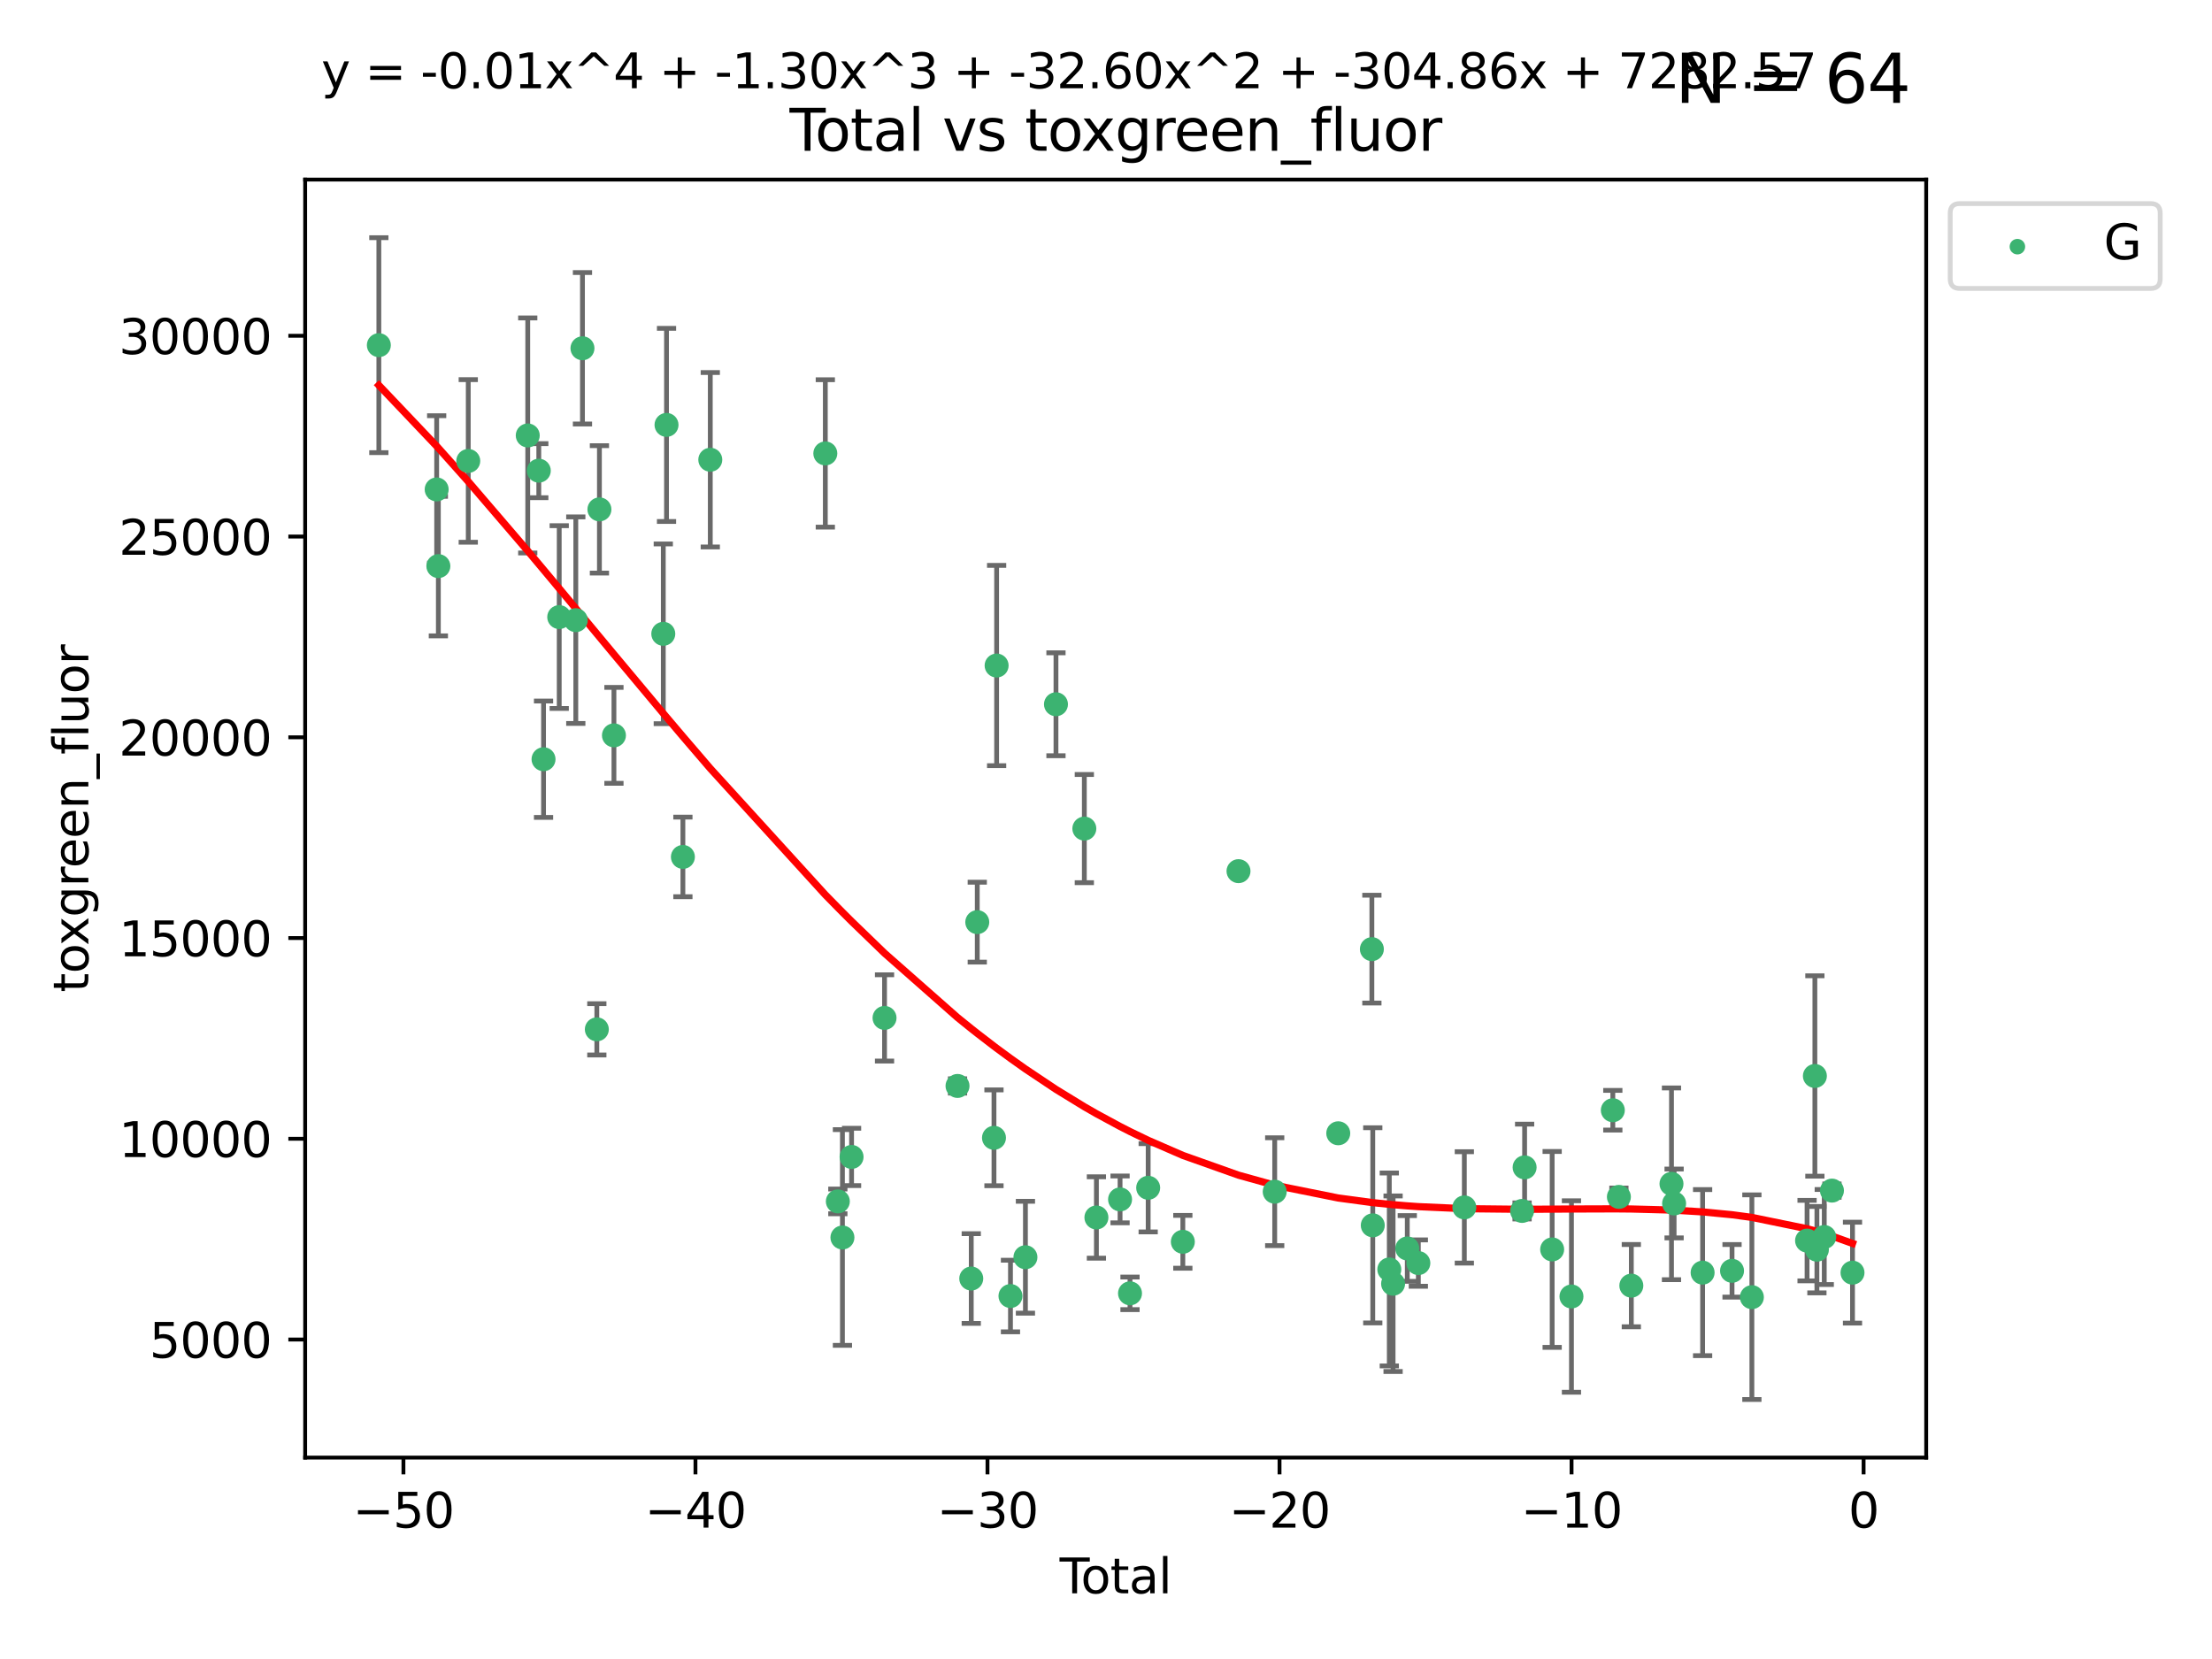 <?xml version="1.0" encoding="utf-8" standalone="no"?>
<!DOCTYPE svg PUBLIC "-//W3C//DTD SVG 1.1//EN"
  "http://www.w3.org/Graphics/SVG/1.1/DTD/svg11.dtd">
<svg xmlns:xlink="http://www.w3.org/1999/xlink" width="460.8pt" height="345.6pt" viewBox="0 0 460.8 345.6" xmlns="http://www.w3.org/2000/svg" version="1.1">
 <defs>
  <style type="text/css">*{stroke-linejoin: round; stroke-linecap: butt}</style>
 </defs>
 <g id="figure_1">
  <g id="patch_1">
   <path d="M 0 345.6 
L 460.8 345.6 
L 460.8 0 
L 0 0 
z
" style="fill: #ffffff"/>
  </g>
  <g id="axes_1">
   <g id="patch_2">
    <path d="M 63.571 303.64 
L 401.26 303.64 
L 401.26 37.411 
L 63.571 37.411 
z
" style="fill: #ffffff"/>
   </g>
   <g id="PathCollection_1">
    <defs>
     <path id="m5dde1fbc44" d="M 0 1.118 
C 0.297 1.118 0.581 1 0.791 0.791 
C 1 0.581 1.118 0.297 1.118 0 
C 1.118 -0.297 1 -0.581 0.791 -0.791 
C 0.581 -1 0.297 -1.118 0 -1.118 
C -0.297 -1.118 -0.581 -1 -0.791 -0.791 
C -1 -0.581 -1.118 -0.297 -1.118 0 
C -1.118 0.297 -1 0.581 -0.791 0.791 
C -0.581 1 -0.297 1.118 0 1.118 
z
" style="stroke: #3cb371"/>
    </defs>
    <g clip-path="url(#p23177874f5)">
     <use xlink:href="#m5dde1fbc44" x="78.921" y="71.903" style="fill: #3cb371; stroke: #3cb371"/>
     <use xlink:href="#m5dde1fbc44" x="90.966" y="101.956" style="fill: #3cb371; stroke: #3cb371"/>
     <use xlink:href="#m5dde1fbc44" x="91.319" y="117.93" style="fill: #3cb371; stroke: #3cb371"/>
     <use xlink:href="#m5dde1fbc44" x="97.547" y="96.023" style="fill: #3cb371; stroke: #3cb371"/>
     <use xlink:href="#m5dde1fbc44" x="109.94" y="90.713" style="fill: #3cb371; stroke: #3cb371"/>
     <use xlink:href="#m5dde1fbc44" x="112.241" y="98.049" style="fill: #3cb371; stroke: #3cb371"/>
     <use xlink:href="#m5dde1fbc44" x="113.229" y="158.161" style="fill: #3cb371; stroke: #3cb371"/>
     <use xlink:href="#m5dde1fbc44" x="116.497" y="128.55" style="fill: #3cb371; stroke: #3cb371"/>
     <use xlink:href="#m5dde1fbc44" x="119.949" y="129.191" style="fill: #3cb371; stroke: #3cb371"/>
     <use xlink:href="#m5dde1fbc44" x="121.338" y="72.551" style="fill: #3cb371; stroke: #3cb371"/>
     <use xlink:href="#m5dde1fbc44" x="124.331" y="214.43" style="fill: #3cb371; stroke: #3cb371"/>
     <use xlink:href="#m5dde1fbc44" x="124.871" y="106.114" style="fill: #3cb371; stroke: #3cb371"/>
     <use xlink:href="#m5dde1fbc44" x="127.896" y="153.189" style="fill: #3cb371; stroke: #3cb371"/>
     <use xlink:href="#m5dde1fbc44" x="138.175" y="132.036" style="fill: #3cb371; stroke: #3cb371"/>
     <use xlink:href="#m5dde1fbc44" x="138.848" y="88.515" style="fill: #3cb371; stroke: #3cb371"/>
     <use xlink:href="#m5dde1fbc44" x="142.26" y="178.512" style="fill: #3cb371; stroke: #3cb371"/>
     <use xlink:href="#m5dde1fbc44" x="147.966" y="95.771" style="fill: #3cb371; stroke: #3cb371"/>
     <use xlink:href="#m5dde1fbc44" x="171.929" y="94.458" style="fill: #3cb371; stroke: #3cb371"/>
     <use xlink:href="#m5dde1fbc44" x="174.538" y="250.272" style="fill: #3cb371; stroke: #3cb371"/>
     <use xlink:href="#m5dde1fbc44" x="175.494" y="257.794" style="fill: #3cb371; stroke: #3cb371"/>
     <use xlink:href="#m5dde1fbc44" x="177.398" y="241.009" style="fill: #3cb371; stroke: #3cb371"/>
     <use xlink:href="#m5dde1fbc44" x="184.265" y="212.049" style="fill: #3cb371; stroke: #3cb371"/>
     <use xlink:href="#m5dde1fbc44" x="199.47" y="226.222" style="fill: #3cb371; stroke: #3cb371"/>
     <use xlink:href="#m5dde1fbc44" x="202.33" y="266.343" style="fill: #3cb371; stroke: #3cb371"/>
     <use xlink:href="#m5dde1fbc44" x="203.583" y="192.1" style="fill: #3cb371; stroke: #3cb371"/>
     <use xlink:href="#m5dde1fbc44" x="207.064" y="237.028" style="fill: #3cb371; stroke: #3cb371"/>
     <use xlink:href="#m5dde1fbc44" x="207.614" y="138.643" style="fill: #3cb371; stroke: #3cb371"/>
     <use xlink:href="#m5dde1fbc44" x="210.5" y="269.986" style="fill: #3cb371; stroke: #3cb371"/>
     <use xlink:href="#m5dde1fbc44" x="213.616" y="261.902" style="fill: #3cb371; stroke: #3cb371"/>
     <use xlink:href="#m5dde1fbc44" x="219.978" y="146.711" style="fill: #3cb371; stroke: #3cb371"/>
     <use xlink:href="#m5dde1fbc44" x="225.886" y="172.609" style="fill: #3cb371; stroke: #3cb371"/>
     <use xlink:href="#m5dde1fbc44" x="228.402" y="253.624" style="fill: #3cb371; stroke: #3cb371"/>
     <use xlink:href="#m5dde1fbc44" x="233.33" y="249.859" style="fill: #3cb371; stroke: #3cb371"/>
     <use xlink:href="#m5dde1fbc44" x="235.401" y="269.425" style="fill: #3cb371; stroke: #3cb371"/>
     <use xlink:href="#m5dde1fbc44" x="239.187" y="247.437" style="fill: #3cb371; stroke: #3cb371"/>
     <use xlink:href="#m5dde1fbc44" x="246.406" y="258.69" style="fill: #3cb371; stroke: #3cb371"/>
     <use xlink:href="#m5dde1fbc44" x="258.003" y="181.477" style="fill: #3cb371; stroke: #3cb371"/>
     <use xlink:href="#m5dde1fbc44" x="265.545" y="248.251" style="fill: #3cb371; stroke: #3cb371"/>
     <use xlink:href="#m5dde1fbc44" x="278.783" y="236.082" style="fill: #3cb371; stroke: #3cb371"/>
     <use xlink:href="#m5dde1fbc44" x="285.787" y="197.722" style="fill: #3cb371; stroke: #3cb371"/>
     <use xlink:href="#m5dde1fbc44" x="285.974" y="255.261" style="fill: #3cb371; stroke: #3cb371"/>
     <use xlink:href="#m5dde1fbc44" x="289.417" y="264.452" style="fill: #3cb371; stroke: #3cb371"/>
     <use xlink:href="#m5dde1fbc44" x="290.206" y="267.425" style="fill: #3cb371; stroke: #3cb371"/>
     <use xlink:href="#m5dde1fbc44" x="293.164" y="260.078" style="fill: #3cb371; stroke: #3cb371"/>
     <use xlink:href="#m5dde1fbc44" x="295.468" y="263.124" style="fill: #3cb371; stroke: #3cb371"/>
     <use xlink:href="#m5dde1fbc44" x="305.049" y="251.525" style="fill: #3cb371; stroke: #3cb371"/>
     <use xlink:href="#m5dde1fbc44" x="317.075" y="252.258" style="fill: #3cb371; stroke: #3cb371"/>
     <use xlink:href="#m5dde1fbc44" x="317.605" y="243.185" style="fill: #3cb371; stroke: #3cb371"/>
     <use xlink:href="#m5dde1fbc44" x="323.343" y="260.278" style="fill: #3cb371; stroke: #3cb371"/>
     <use xlink:href="#m5dde1fbc44" x="327.364" y="270.081" style="fill: #3cb371; stroke: #3cb371"/>
     <use xlink:href="#m5dde1fbc44" x="335.981" y="231.282" style="fill: #3cb371; stroke: #3cb371"/>
     <use xlink:href="#m5dde1fbc44" x="337.246" y="249.333" style="fill: #3cb371; stroke: #3cb371"/>
     <use xlink:href="#m5dde1fbc44" x="339.836" y="267.823" style="fill: #3cb371; stroke: #3cb371"/>
     <use xlink:href="#m5dde1fbc44" x="348.201" y="246.613" style="fill: #3cb371; stroke: #3cb371"/>
     <use xlink:href="#m5dde1fbc44" x="348.747" y="250.703" style="fill: #3cb371; stroke: #3cb371"/>
     <use xlink:href="#m5dde1fbc44" x="354.686" y="265.112" style="fill: #3cb371; stroke: #3cb371"/>
     <use xlink:href="#m5dde1fbc44" x="360.815" y="264.735" style="fill: #3cb371; stroke: #3cb371"/>
     <use xlink:href="#m5dde1fbc44" x="364.948" y="270.224" style="fill: #3cb371; stroke: #3cb371"/>
     <use xlink:href="#m5dde1fbc44" x="376.444" y="258.442" style="fill: #3cb371; stroke: #3cb371"/>
     <use xlink:href="#m5dde1fbc44" x="378.073" y="224.145" style="fill: #3cb371; stroke: #3cb371"/>
     <use xlink:href="#m5dde1fbc44" x="378.495" y="260.33" style="fill: #3cb371; stroke: #3cb371"/>
     <use xlink:href="#m5dde1fbc44" x="380.027" y="257.694" style="fill: #3cb371; stroke: #3cb371"/>
     <use xlink:href="#m5dde1fbc44" x="381.63" y="248.023" style="fill: #3cb371; stroke: #3cb371"/>
     <use xlink:href="#m5dde1fbc44" x="385.911" y="265.118" style="fill: #3cb371; stroke: #3cb371"/>
    </g>
   </g>
   <g id="matplotlib.axis_1">
    <g id="xtick_1">
     <g id="line2d_1">
      <defs>
       <path id="ma666aea913" d="M 0 0 
L 0 3.5 
" style="stroke: #000000; stroke-width: 0.8"/>
      </defs>
      <g>
       <use xlink:href="#ma666aea913" x="84.041" y="303.64" style="stroke: #000000; stroke-width: 0.8"/>
      </g>
     </g>
     <g id="text_1">
      <!-- −50 -->
      <g transform="translate(73.488 318.238)scale(0.1 -0.1)">
       <defs>
        <path id="DejaVuSans-2212" d="M 678 2272 
L 4684 2272 
L 4684 1741 
L 678 1741 
L 678 2272 
z
" transform="scale(0.016)"/>
        <path id="DejaVuSans-35" d="M 691 4666 
L 3169 4666 
L 3169 4134 
L 1269 4134 
L 1269 2991 
Q 1406 3038 1543 3061 
Q 1681 3084 1819 3084 
Q 2600 3084 3056 2656 
Q 3513 2228 3513 1497 
Q 3513 744 3044 326 
Q 2575 -91 1722 -91 
Q 1428 -91 1123 -41 
Q 819 9 494 109 
L 494 744 
Q 775 591 1075 516 
Q 1375 441 1709 441 
Q 2250 441 2565 725 
Q 2881 1009 2881 1497 
Q 2881 1984 2565 2268 
Q 2250 2553 1709 2553 
Q 1456 2553 1204 2497 
Q 953 2441 691 2322 
L 691 4666 
z
" transform="scale(0.016)"/>
        <path id="DejaVuSans-30" d="M 2034 4250 
Q 1547 4250 1301 3770 
Q 1056 3291 1056 2328 
Q 1056 1369 1301 889 
Q 1547 409 2034 409 
Q 2525 409 2770 889 
Q 3016 1369 3016 2328 
Q 3016 3291 2770 3770 
Q 2525 4250 2034 4250 
z
M 2034 4750 
Q 2819 4750 3233 4129 
Q 3647 3509 3647 2328 
Q 3647 1150 3233 529 
Q 2819 -91 2034 -91 
Q 1250 -91 836 529 
Q 422 1150 422 2328 
Q 422 3509 836 4129 
Q 1250 4750 2034 4750 
z
" transform="scale(0.016)"/>
       </defs>
       <use xlink:href="#DejaVuSans-2212"/>
       <use xlink:href="#DejaVuSans-35" x="83.789"/>
       <use xlink:href="#DejaVuSans-30" x="147.412"/>
      </g>
     </g>
    </g>
    <g id="xtick_2">
     <g id="line2d_2">
      <g>
       <use xlink:href="#ma666aea913" x="144.877" y="303.64" style="stroke: #000000; stroke-width: 0.8"/>
      </g>
     </g>
     <g id="text_2">
      <!-- −40 -->
      <g transform="translate(134.325 318.238)scale(0.1 -0.1)">
       <defs>
        <path id="DejaVuSans-34" d="M 2419 4116 
L 825 1625 
L 2419 1625 
L 2419 4116 
z
M 2253 4666 
L 3047 4666 
L 3047 1625 
L 3713 1625 
L 3713 1100 
L 3047 1100 
L 3047 0 
L 2419 0 
L 2419 1100 
L 313 1100 
L 313 1709 
L 2253 4666 
z
" transform="scale(0.016)"/>
       </defs>
       <use xlink:href="#DejaVuSans-2212"/>
       <use xlink:href="#DejaVuSans-34" x="83.789"/>
       <use xlink:href="#DejaVuSans-30" x="147.412"/>
      </g>
     </g>
    </g>
    <g id="xtick_3">
     <g id="line2d_3">
      <g>
       <use xlink:href="#ma666aea913" x="205.713" y="303.64" style="stroke: #000000; stroke-width: 0.8"/>
      </g>
     </g>
     <g id="text_3">
      <!-- −30 -->
      <g transform="translate(195.161 318.238)scale(0.1 -0.1)">
       <defs>
        <path id="DejaVuSans-33" d="M 2597 2516 
Q 3050 2419 3304 2112 
Q 3559 1806 3559 1356 
Q 3559 666 3084 287 
Q 2609 -91 1734 -91 
Q 1441 -91 1130 -33 
Q 819 25 488 141 
L 488 750 
Q 750 597 1062 519 
Q 1375 441 1716 441 
Q 2309 441 2620 675 
Q 2931 909 2931 1356 
Q 2931 1769 2642 2001 
Q 2353 2234 1838 2234 
L 1294 2234 
L 1294 2753 
L 1863 2753 
Q 2328 2753 2575 2939 
Q 2822 3125 2822 3475 
Q 2822 3834 2567 4026 
Q 2313 4219 1838 4219 
Q 1578 4219 1281 4162 
Q 984 4106 628 3988 
L 628 4550 
Q 988 4650 1302 4700 
Q 1616 4750 1894 4750 
Q 2613 4750 3031 4423 
Q 3450 4097 3450 3541 
Q 3450 3153 3228 2886 
Q 3006 2619 2597 2516 
z
" transform="scale(0.016)"/>
       </defs>
       <use xlink:href="#DejaVuSans-2212"/>
       <use xlink:href="#DejaVuSans-33" x="83.789"/>
       <use xlink:href="#DejaVuSans-30" x="147.412"/>
      </g>
     </g>
    </g>
    <g id="xtick_4">
     <g id="line2d_4">
      <g>
       <use xlink:href="#ma666aea913" x="266.549" y="303.64" style="stroke: #000000; stroke-width: 0.8"/>
      </g>
     </g>
     <g id="text_4">
      <!-- −20 -->
      <g transform="translate(255.997 318.238)scale(0.1 -0.1)">
       <defs>
        <path id="DejaVuSans-32" d="M 1228 531 
L 3431 531 
L 3431 0 
L 469 0 
L 469 531 
Q 828 903 1448 1529 
Q 2069 2156 2228 2338 
Q 2531 2678 2651 2914 
Q 2772 3150 2772 3378 
Q 2772 3750 2511 3984 
Q 2250 4219 1831 4219 
Q 1534 4219 1204 4116 
Q 875 4013 500 3803 
L 500 4441 
Q 881 4594 1212 4672 
Q 1544 4750 1819 4750 
Q 2544 4750 2975 4387 
Q 3406 4025 3406 3419 
Q 3406 3131 3298 2873 
Q 3191 2616 2906 2266 
Q 2828 2175 2409 1742 
Q 1991 1309 1228 531 
z
" transform="scale(0.016)"/>
       </defs>
       <use xlink:href="#DejaVuSans-2212"/>
       <use xlink:href="#DejaVuSans-32" x="83.789"/>
       <use xlink:href="#DejaVuSans-30" x="147.412"/>
      </g>
     </g>
    </g>
    <g id="xtick_5">
     <g id="line2d_5">
      <g>
       <use xlink:href="#ma666aea913" x="327.385" y="303.64" style="stroke: #000000; stroke-width: 0.8"/>
      </g>
     </g>
     <g id="text_5">
      <!-- −10 -->
      <g transform="translate(316.833 318.238)scale(0.1 -0.1)">
       <defs>
        <path id="DejaVuSans-31" d="M 794 531 
L 1825 531 
L 1825 4091 
L 703 3866 
L 703 4441 
L 1819 4666 
L 2450 4666 
L 2450 531 
L 3481 531 
L 3481 0 
L 794 0 
L 794 531 
z
" transform="scale(0.016)"/>
       </defs>
       <use xlink:href="#DejaVuSans-2212"/>
       <use xlink:href="#DejaVuSans-31" x="83.789"/>
       <use xlink:href="#DejaVuSans-30" x="147.412"/>
      </g>
     </g>
    </g>
    <g id="xtick_6">
     <g id="line2d_6">
      <g>
       <use xlink:href="#ma666aea913" x="388.221" y="303.64" style="stroke: #000000; stroke-width: 0.8"/>
      </g>
     </g>
     <g id="text_6">
      <!-- 0 -->
      <g transform="translate(385.04 318.238)scale(0.1 -0.1)">
       <use xlink:href="#DejaVuSans-30"/>
      </g>
     </g>
    </g>
    <g id="text_7">
     <!-- Total -->
     <g transform="translate(220.739 331.917)scale(0.1 -0.1)">
      <defs>
       <path id="DejaVuSans-54" d="M -19 4666 
L 3928 4666 
L 3928 4134 
L 2272 4134 
L 2272 0 
L 1638 0 
L 1638 4134 
L -19 4134 
L -19 4666 
z
" transform="scale(0.016)"/>
       <path id="DejaVuSans-6f" d="M 1959 3097 
Q 1497 3097 1228 2736 
Q 959 2375 959 1747 
Q 959 1119 1226 758 
Q 1494 397 1959 397 
Q 2419 397 2687 759 
Q 2956 1122 2956 1747 
Q 2956 2369 2687 2733 
Q 2419 3097 1959 3097 
z
M 1959 3584 
Q 2709 3584 3137 3096 
Q 3566 2609 3566 1747 
Q 3566 888 3137 398 
Q 2709 -91 1959 -91 
Q 1206 -91 779 398 
Q 353 888 353 1747 
Q 353 2609 779 3096 
Q 1206 3584 1959 3584 
z
" transform="scale(0.016)"/>
       <path id="DejaVuSans-74" d="M 1172 4494 
L 1172 3500 
L 2356 3500 
L 2356 3053 
L 1172 3053 
L 1172 1153 
Q 1172 725 1289 603 
Q 1406 481 1766 481 
L 2356 481 
L 2356 0 
L 1766 0 
Q 1100 0 847 248 
Q 594 497 594 1153 
L 594 3053 
L 172 3053 
L 172 3500 
L 594 3500 
L 594 4494 
L 1172 4494 
z
" transform="scale(0.016)"/>
       <path id="DejaVuSans-61" d="M 2194 1759 
Q 1497 1759 1228 1600 
Q 959 1441 959 1056 
Q 959 750 1161 570 
Q 1363 391 1709 391 
Q 2188 391 2477 730 
Q 2766 1069 2766 1631 
L 2766 1759 
L 2194 1759 
z
M 3341 1997 
L 3341 0 
L 2766 0 
L 2766 531 
Q 2569 213 2275 61 
Q 1981 -91 1556 -91 
Q 1019 -91 701 211 
Q 384 513 384 1019 
Q 384 1609 779 1909 
Q 1175 2209 1959 2209 
L 2766 2209 
L 2766 2266 
Q 2766 2663 2505 2880 
Q 2244 3097 1772 3097 
Q 1472 3097 1187 3025 
Q 903 2953 641 2809 
L 641 3341 
Q 956 3463 1253 3523 
Q 1550 3584 1831 3584 
Q 2591 3584 2966 3190 
Q 3341 2797 3341 1997 
z
" transform="scale(0.016)"/>
       <path id="DejaVuSans-6c" d="M 603 4863 
L 1178 4863 
L 1178 0 
L 603 0 
L 603 4863 
z
" transform="scale(0.016)"/>
      </defs>
      <use xlink:href="#DejaVuSans-54"/>
      <use xlink:href="#DejaVuSans-6f" x="44.084"/>
      <use xlink:href="#DejaVuSans-74" x="105.266"/>
      <use xlink:href="#DejaVuSans-61" x="144.475"/>
      <use xlink:href="#DejaVuSans-6c" x="205.754"/>
     </g>
    </g>
   </g>
   <g id="matplotlib.axis_2">
    <g id="ytick_1">
     <g id="line2d_7">
      <defs>
       <path id="ma896833a31" d="M 0 0 
L -3.5 0 
" style="stroke: #000000; stroke-width: 0.8"/>
      </defs>
      <g>
       <use xlink:href="#ma896833a31" x="63.571" y="279.049" style="stroke: #000000; stroke-width: 0.8"/>
      </g>
     </g>
     <g id="text_8">
      <!-- 5000 -->
      <g transform="translate(31.121 282.848)scale(0.1 -0.1)">
       <use xlink:href="#DejaVuSans-35"/>
       <use xlink:href="#DejaVuSans-30" x="63.623"/>
       <use xlink:href="#DejaVuSans-30" x="127.246"/>
       <use xlink:href="#DejaVuSans-30" x="190.869"/>
      </g>
     </g>
    </g>
    <g id="ytick_2">
     <g id="line2d_8">
      <g>
       <use xlink:href="#ma896833a31" x="63.571" y="237.23" style="stroke: #000000; stroke-width: 0.8"/>
      </g>
     </g>
     <g id="text_9">
      <!-- 10000 -->
      <g transform="translate(24.759 241.029)scale(0.1 -0.1)">
       <use xlink:href="#DejaVuSans-31"/>
       <use xlink:href="#DejaVuSans-30" x="63.623"/>
       <use xlink:href="#DejaVuSans-30" x="127.246"/>
       <use xlink:href="#DejaVuSans-30" x="190.869"/>
       <use xlink:href="#DejaVuSans-30" x="254.492"/>
      </g>
     </g>
    </g>
    <g id="ytick_3">
     <g id="line2d_9">
      <g>
       <use xlink:href="#ma896833a31" x="63.571" y="195.411" style="stroke: #000000; stroke-width: 0.8"/>
      </g>
     </g>
     <g id="text_10">
      <!-- 15000 -->
      <g transform="translate(24.759 199.21)scale(0.1 -0.1)">
       <use xlink:href="#DejaVuSans-31"/>
       <use xlink:href="#DejaVuSans-35" x="63.623"/>
       <use xlink:href="#DejaVuSans-30" x="127.246"/>
       <use xlink:href="#DejaVuSans-30" x="190.869"/>
       <use xlink:href="#DejaVuSans-30" x="254.492"/>
      </g>
     </g>
    </g>
    <g id="ytick_4">
     <g id="line2d_10">
      <g>
       <use xlink:href="#ma896833a31" x="63.571" y="153.591" style="stroke: #000000; stroke-width: 0.8"/>
      </g>
     </g>
     <g id="text_11">
      <!-- 20000 -->
      <g transform="translate(24.759 157.391)scale(0.1 -0.1)">
       <use xlink:href="#DejaVuSans-32"/>
       <use xlink:href="#DejaVuSans-30" x="63.623"/>
       <use xlink:href="#DejaVuSans-30" x="127.246"/>
       <use xlink:href="#DejaVuSans-30" x="190.869"/>
       <use xlink:href="#DejaVuSans-30" x="254.492"/>
      </g>
     </g>
    </g>
    <g id="ytick_5">
     <g id="line2d_11">
      <g>
       <use xlink:href="#ma896833a31" x="63.571" y="111.772" style="stroke: #000000; stroke-width: 0.8"/>
      </g>
     </g>
     <g id="text_12">
      <!-- 25000 -->
      <g transform="translate(24.759 115.571)scale(0.1 -0.1)">
       <use xlink:href="#DejaVuSans-32"/>
       <use xlink:href="#DejaVuSans-35" x="63.623"/>
       <use xlink:href="#DejaVuSans-30" x="127.246"/>
       <use xlink:href="#DejaVuSans-30" x="190.869"/>
       <use xlink:href="#DejaVuSans-30" x="254.492"/>
      </g>
     </g>
    </g>
    <g id="ytick_6">
     <g id="line2d_12">
      <g>
       <use xlink:href="#ma896833a31" x="63.571" y="69.953" style="stroke: #000000; stroke-width: 0.8"/>
      </g>
     </g>
     <g id="text_13">
      <!-- 30000 -->
      <g transform="translate(24.759 73.752)scale(0.1 -0.1)">
       <use xlink:href="#DejaVuSans-33"/>
       <use xlink:href="#DejaVuSans-30" x="63.623"/>
       <use xlink:href="#DejaVuSans-30" x="127.246"/>
       <use xlink:href="#DejaVuSans-30" x="190.869"/>
       <use xlink:href="#DejaVuSans-30" x="254.492"/>
      </g>
     </g>
    </g>
    <g id="text_14">
     <!-- toxgreen_fluor -->
     <g transform="translate(18.401 206.72)rotate(-90)scale(0.1 -0.1)">
      <defs>
       <path id="DejaVuSans-78" d="M 3513 3500 
L 2247 1797 
L 3578 0 
L 2900 0 
L 1881 1375 
L 863 0 
L 184 0 
L 1544 1831 
L 300 3500 
L 978 3500 
L 1906 2253 
L 2834 3500 
L 3513 3500 
z
" transform="scale(0.016)"/>
       <path id="DejaVuSans-67" d="M 2906 1791 
Q 2906 2416 2648 2759 
Q 2391 3103 1925 3103 
Q 1463 3103 1205 2759 
Q 947 2416 947 1791 
Q 947 1169 1205 825 
Q 1463 481 1925 481 
Q 2391 481 2648 825 
Q 2906 1169 2906 1791 
z
M 3481 434 
Q 3481 -459 3084 -895 
Q 2688 -1331 1869 -1331 
Q 1566 -1331 1297 -1286 
Q 1028 -1241 775 -1147 
L 775 -588 
Q 1028 -725 1275 -790 
Q 1522 -856 1778 -856 
Q 2344 -856 2625 -561 
Q 2906 -266 2906 331 
L 2906 616 
Q 2728 306 2450 153 
Q 2172 0 1784 0 
Q 1141 0 747 490 
Q 353 981 353 1791 
Q 353 2603 747 3093 
Q 1141 3584 1784 3584 
Q 2172 3584 2450 3431 
Q 2728 3278 2906 2969 
L 2906 3500 
L 3481 3500 
L 3481 434 
z
" transform="scale(0.016)"/>
       <path id="DejaVuSans-72" d="M 2631 2963 
Q 2534 3019 2420 3045 
Q 2306 3072 2169 3072 
Q 1681 3072 1420 2755 
Q 1159 2438 1159 1844 
L 1159 0 
L 581 0 
L 581 3500 
L 1159 3500 
L 1159 2956 
Q 1341 3275 1631 3429 
Q 1922 3584 2338 3584 
Q 2397 3584 2469 3576 
Q 2541 3569 2628 3553 
L 2631 2963 
z
" transform="scale(0.016)"/>
       <path id="DejaVuSans-65" d="M 3597 1894 
L 3597 1613 
L 953 1613 
Q 991 1019 1311 708 
Q 1631 397 2203 397 
Q 2534 397 2845 478 
Q 3156 559 3463 722 
L 3463 178 
Q 3153 47 2828 -22 
Q 2503 -91 2169 -91 
Q 1331 -91 842 396 
Q 353 884 353 1716 
Q 353 2575 817 3079 
Q 1281 3584 2069 3584 
Q 2775 3584 3186 3129 
Q 3597 2675 3597 1894 
z
M 3022 2063 
Q 3016 2534 2758 2815 
Q 2500 3097 2075 3097 
Q 1594 3097 1305 2825 
Q 1016 2553 972 2059 
L 3022 2063 
z
" transform="scale(0.016)"/>
       <path id="DejaVuSans-6e" d="M 3513 2113 
L 3513 0 
L 2938 0 
L 2938 2094 
Q 2938 2591 2744 2837 
Q 2550 3084 2163 3084 
Q 1697 3084 1428 2787 
Q 1159 2491 1159 1978 
L 1159 0 
L 581 0 
L 581 3500 
L 1159 3500 
L 1159 2956 
Q 1366 3272 1645 3428 
Q 1925 3584 2291 3584 
Q 2894 3584 3203 3211 
Q 3513 2838 3513 2113 
z
" transform="scale(0.016)"/>
       <path id="DejaVuSans-5f" d="M 3263 -1063 
L 3263 -1509 
L -63 -1509 
L -63 -1063 
L 3263 -1063 
z
" transform="scale(0.016)"/>
       <path id="DejaVuSans-66" d="M 2375 4863 
L 2375 4384 
L 1825 4384 
Q 1516 4384 1395 4259 
Q 1275 4134 1275 3809 
L 1275 3500 
L 2222 3500 
L 2222 3053 
L 1275 3053 
L 1275 0 
L 697 0 
L 697 3053 
L 147 3053 
L 147 3500 
L 697 3500 
L 697 3744 
Q 697 4328 969 4595 
Q 1241 4863 1831 4863 
L 2375 4863 
z
" transform="scale(0.016)"/>
       <path id="DejaVuSans-75" d="M 544 1381 
L 544 3500 
L 1119 3500 
L 1119 1403 
Q 1119 906 1312 657 
Q 1506 409 1894 409 
Q 2359 409 2629 706 
Q 2900 1003 2900 1516 
L 2900 3500 
L 3475 3500 
L 3475 0 
L 2900 0 
L 2900 538 
Q 2691 219 2414 64 
Q 2138 -91 1772 -91 
Q 1169 -91 856 284 
Q 544 659 544 1381 
z
M 1991 3584 
L 1991 3584 
z
" transform="scale(0.016)"/>
      </defs>
      <use xlink:href="#DejaVuSans-74"/>
      <use xlink:href="#DejaVuSans-6f" x="39.209"/>
      <use xlink:href="#DejaVuSans-78" x="97.266"/>
      <use xlink:href="#DejaVuSans-67" x="156.445"/>
      <use xlink:href="#DejaVuSans-72" x="219.922"/>
      <use xlink:href="#DejaVuSans-65" x="258.785"/>
      <use xlink:href="#DejaVuSans-65" x="320.309"/>
      <use xlink:href="#DejaVuSans-6e" x="381.832"/>
      <use xlink:href="#DejaVuSans-5f" x="445.211"/>
      <use xlink:href="#DejaVuSans-66" x="495.211"/>
      <use xlink:href="#DejaVuSans-6c" x="530.416"/>
      <use xlink:href="#DejaVuSans-75" x="558.199"/>
      <use xlink:href="#DejaVuSans-6f" x="621.578"/>
      <use xlink:href="#DejaVuSans-72" x="682.76"/>
     </g>
    </g>
   </g>
   <g id="LineCollection_1">
    <path d="M 78.921 94.293 
L 78.921 49.513 
" clip-path="url(#p23177874f5)" style="fill: none; stroke: #696969"/>
    <path d="M 90.966 117.313 
L 90.966 86.598 
" clip-path="url(#p23177874f5)" style="fill: none; stroke: #696969"/>
    <path d="M 91.319 132.466 
L 91.319 103.394 
" clip-path="url(#p23177874f5)" style="fill: none; stroke: #696969"/>
    <path d="M 97.547 112.961 
L 97.547 79.084 
" clip-path="url(#p23177874f5)" style="fill: none; stroke: #696969"/>
    <path d="M 109.94 115.194 
L 109.94 66.232 
" clip-path="url(#p23177874f5)" style="fill: none; stroke: #696969"/>
    <path d="M 112.241 103.68 
L 112.241 92.417 
" clip-path="url(#p23177874f5)" style="fill: none; stroke: #696969"/>
    <path d="M 113.229 170.285 
L 113.229 146.038 
" clip-path="url(#p23177874f5)" style="fill: none; stroke: #696969"/>
    <path d="M 116.497 147.588 
L 116.497 109.512 
" clip-path="url(#p23177874f5)" style="fill: none; stroke: #696969"/>
    <path d="M 119.949 150.703 
L 119.949 107.679 
" clip-path="url(#p23177874f5)" style="fill: none; stroke: #696969"/>
    <path d="M 121.338 88.326 
L 121.338 56.777 
" clip-path="url(#p23177874f5)" style="fill: none; stroke: #696969"/>
    <path d="M 124.331 219.77 
L 124.331 209.09 
" clip-path="url(#p23177874f5)" style="fill: none; stroke: #696969"/>
    <path d="M 124.871 119.387 
L 124.871 92.841 
" clip-path="url(#p23177874f5)" style="fill: none; stroke: #696969"/>
    <path d="M 127.896 163.182 
L 127.896 143.196 
" clip-path="url(#p23177874f5)" style="fill: none; stroke: #696969"/>
    <path d="M 138.175 150.758 
L 138.175 113.313 
" clip-path="url(#p23177874f5)" style="fill: none; stroke: #696969"/>
    <path d="M 138.848 108.63 
L 138.848 68.4 
" clip-path="url(#p23177874f5)" style="fill: none; stroke: #696969"/>
    <path d="M 142.26 186.801 
L 142.26 170.222 
" clip-path="url(#p23177874f5)" style="fill: none; stroke: #696969"/>
    <path d="M 147.966 113.937 
L 147.966 77.605 
" clip-path="url(#p23177874f5)" style="fill: none; stroke: #696969"/>
    <path d="M 171.929 109.813 
L 171.929 79.102 
" clip-path="url(#p23177874f5)" style="fill: none; stroke: #696969"/>
    <path d="M 174.538 252.848 
L 174.538 247.696 
" clip-path="url(#p23177874f5)" style="fill: none; stroke: #696969"/>
    <path d="M 175.494 280.262 
L 175.494 235.325 
" clip-path="url(#p23177874f5)" style="fill: none; stroke: #696969"/>
    <path d="M 177.398 246.979 
L 177.398 235.038 
" clip-path="url(#p23177874f5)" style="fill: none; stroke: #696969"/>
    <path d="M 184.265 221.036 
L 184.265 203.063 
" clip-path="url(#p23177874f5)" style="fill: none; stroke: #696969"/>
    <path d="M 199.47 227.715 
L 199.47 224.729 
" clip-path="url(#p23177874f5)" style="fill: none; stroke: #696969"/>
    <path d="M 202.33 275.685 
L 202.33 257.001 
" clip-path="url(#p23177874f5)" style="fill: none; stroke: #696969"/>
    <path d="M 203.583 200.42 
L 203.583 183.779 
" clip-path="url(#p23177874f5)" style="fill: none; stroke: #696969"/>
    <path d="M 207.064 247.009 
L 207.064 227.047 
" clip-path="url(#p23177874f5)" style="fill: none; stroke: #696969"/>
    <path d="M 207.614 159.504 
L 207.614 117.782 
" clip-path="url(#p23177874f5)" style="fill: none; stroke: #696969"/>
    <path d="M 210.5 277.443 
L 210.5 262.529 
" clip-path="url(#p23177874f5)" style="fill: none; stroke: #696969"/>
    <path d="M 213.616 273.554 
L 213.616 250.251 
" clip-path="url(#p23177874f5)" style="fill: none; stroke: #696969"/>
    <path d="M 219.978 157.433 
L 219.978 135.99 
" clip-path="url(#p23177874f5)" style="fill: none; stroke: #696969"/>
    <path d="M 225.886 183.877 
L 225.886 161.342 
" clip-path="url(#p23177874f5)" style="fill: none; stroke: #696969"/>
    <path d="M 228.402 262.103 
L 228.402 245.145 
" clip-path="url(#p23177874f5)" style="fill: none; stroke: #696969"/>
    <path d="M 233.33 254.739 
L 233.33 244.978 
" clip-path="url(#p23177874f5)" style="fill: none; stroke: #696969"/>
    <path d="M 235.401 272.819 
L 235.401 266.031 
" clip-path="url(#p23177874f5)" style="fill: none; stroke: #696969"/>
    <path d="M 239.187 256.632 
L 239.187 238.242 
" clip-path="url(#p23177874f5)" style="fill: none; stroke: #696969"/>
    <path d="M 246.406 264.193 
L 246.406 253.187 
" clip-path="url(#p23177874f5)" style="fill: none; stroke: #696969"/>
    <path d="M 258.003 182.257 
L 258.003 180.698 
" clip-path="url(#p23177874f5)" style="fill: none; stroke: #696969"/>
    <path d="M 265.545 259.486 
L 265.545 237.016 
" clip-path="url(#p23177874f5)" style="fill: none; stroke: #696969"/>
    <path d="M 278.783 236.94 
L 278.783 235.224 
" clip-path="url(#p23177874f5)" style="fill: none; stroke: #696969"/>
    <path d="M 285.787 208.954 
L 285.787 186.489 
" clip-path="url(#p23177874f5)" style="fill: none; stroke: #696969"/>
    <path d="M 285.974 275.59 
L 285.974 234.932 
" clip-path="url(#p23177874f5)" style="fill: none; stroke: #696969"/>
    <path d="M 289.417 284.544 
L 289.417 244.361 
" clip-path="url(#p23177874f5)" style="fill: none; stroke: #696969"/>
    <path d="M 290.206 285.709 
L 290.206 249.141 
" clip-path="url(#p23177874f5)" style="fill: none; stroke: #696969"/>
    <path d="M 293.164 266.926 
L 293.164 253.23 
" clip-path="url(#p23177874f5)" style="fill: none; stroke: #696969"/>
    <path d="M 295.468 267.954 
L 295.468 258.293 
" clip-path="url(#p23177874f5)" style="fill: none; stroke: #696969"/>
    <path d="M 305.049 263.125 
L 305.049 239.924 
" clip-path="url(#p23177874f5)" style="fill: none; stroke: #696969"/>
    <path d="M 317.075 253.935 
L 317.075 250.582 
" clip-path="url(#p23177874f5)" style="fill: none; stroke: #696969"/>
    <path d="M 317.605 252.19 
L 317.605 234.181 
" clip-path="url(#p23177874f5)" style="fill: none; stroke: #696969"/>
    <path d="M 323.343 280.683 
L 323.343 239.873 
" clip-path="url(#p23177874f5)" style="fill: none; stroke: #696969"/>
    <path d="M 327.364 290.024 
L 327.364 250.138 
" clip-path="url(#p23177874f5)" style="fill: none; stroke: #696969"/>
    <path d="M 335.981 235.413 
L 335.981 227.15 
" clip-path="url(#p23177874f5)" style="fill: none; stroke: #696969"/>
    <path d="M 337.246 251.184 
L 337.246 247.483 
" clip-path="url(#p23177874f5)" style="fill: none; stroke: #696969"/>
    <path d="M 339.836 276.395 
L 339.836 259.251 
" clip-path="url(#p23177874f5)" style="fill: none; stroke: #696969"/>
    <path d="M 348.201 266.586 
L 348.201 226.639 
" clip-path="url(#p23177874f5)" style="fill: none; stroke: #696969"/>
    <path d="M 348.747 257.875 
L 348.747 243.531 
" clip-path="url(#p23177874f5)" style="fill: none; stroke: #696969"/>
    <path d="M 354.686 282.413 
L 354.686 247.811 
" clip-path="url(#p23177874f5)" style="fill: none; stroke: #696969"/>
    <path d="M 360.815 270.212 
L 360.815 259.259 
" clip-path="url(#p23177874f5)" style="fill: none; stroke: #696969"/>
    <path d="M 364.948 291.539 
L 364.948 248.91 
" clip-path="url(#p23177874f5)" style="fill: none; stroke: #696969"/>
    <path d="M 376.444 266.831 
L 376.444 250.053 
" clip-path="url(#p23177874f5)" style="fill: none; stroke: #696969"/>
    <path d="M 378.073 245.018 
L 378.073 203.272 
" clip-path="url(#p23177874f5)" style="fill: none; stroke: #696969"/>
    <path d="M 378.495 269.329 
L 378.495 251.331 
" clip-path="url(#p23177874f5)" style="fill: none; stroke: #696969"/>
    <path d="M 380.027 267.593 
L 380.027 247.795 
" clip-path="url(#p23177874f5)" style="fill: none; stroke: #696969"/>
    <path d="M 381.63 249.411 
L 381.63 246.635 
" clip-path="url(#p23177874f5)" style="fill: none; stroke: #696969"/>
    <path d="M 385.911 275.629 
L 385.911 254.607 
" clip-path="url(#p23177874f5)" style="fill: none; stroke: #696969"/>
   </g>
   <g id="line2d_13">
    <defs>
     <path id="me010005843" d="M 2 0 
L -2 -0 
" style="stroke: #696969"/>
    </defs>
    <g clip-path="url(#p23177874f5)">
     <use xlink:href="#me010005843" x="78.921" y="94.293" style="fill: #696969; stroke: #696969"/>
     <use xlink:href="#me010005843" x="90.966" y="117.313" style="fill: #696969; stroke: #696969"/>
     <use xlink:href="#me010005843" x="91.319" y="132.466" style="fill: #696969; stroke: #696969"/>
     <use xlink:href="#me010005843" x="97.547" y="112.961" style="fill: #696969; stroke: #696969"/>
     <use xlink:href="#me010005843" x="109.94" y="115.194" style="fill: #696969; stroke: #696969"/>
     <use xlink:href="#me010005843" x="112.241" y="103.68" style="fill: #696969; stroke: #696969"/>
     <use xlink:href="#me010005843" x="113.229" y="170.285" style="fill: #696969; stroke: #696969"/>
     <use xlink:href="#me010005843" x="116.497" y="147.588" style="fill: #696969; stroke: #696969"/>
     <use xlink:href="#me010005843" x="119.949" y="150.703" style="fill: #696969; stroke: #696969"/>
     <use xlink:href="#me010005843" x="121.338" y="88.326" style="fill: #696969; stroke: #696969"/>
     <use xlink:href="#me010005843" x="124.331" y="219.77" style="fill: #696969; stroke: #696969"/>
     <use xlink:href="#me010005843" x="124.871" y="119.387" style="fill: #696969; stroke: #696969"/>
     <use xlink:href="#me010005843" x="127.896" y="163.182" style="fill: #696969; stroke: #696969"/>
     <use xlink:href="#me010005843" x="138.175" y="150.758" style="fill: #696969; stroke: #696969"/>
     <use xlink:href="#me010005843" x="138.848" y="108.63" style="fill: #696969; stroke: #696969"/>
     <use xlink:href="#me010005843" x="142.26" y="186.801" style="fill: #696969; stroke: #696969"/>
     <use xlink:href="#me010005843" x="147.966" y="113.937" style="fill: #696969; stroke: #696969"/>
     <use xlink:href="#me010005843" x="171.929" y="109.813" style="fill: #696969; stroke: #696969"/>
     <use xlink:href="#me010005843" x="174.538" y="252.848" style="fill: #696969; stroke: #696969"/>
     <use xlink:href="#me010005843" x="175.494" y="280.262" style="fill: #696969; stroke: #696969"/>
     <use xlink:href="#me010005843" x="177.398" y="246.979" style="fill: #696969; stroke: #696969"/>
     <use xlink:href="#me010005843" x="184.265" y="221.036" style="fill: #696969; stroke: #696969"/>
     <use xlink:href="#me010005843" x="199.47" y="227.715" style="fill: #696969; stroke: #696969"/>
     <use xlink:href="#me010005843" x="202.33" y="275.685" style="fill: #696969; stroke: #696969"/>
     <use xlink:href="#me010005843" x="203.583" y="200.42" style="fill: #696969; stroke: #696969"/>
     <use xlink:href="#me010005843" x="207.064" y="247.009" style="fill: #696969; stroke: #696969"/>
     <use xlink:href="#me010005843" x="207.614" y="159.504" style="fill: #696969; stroke: #696969"/>
     <use xlink:href="#me010005843" x="210.5" y="277.443" style="fill: #696969; stroke: #696969"/>
     <use xlink:href="#me010005843" x="213.616" y="273.554" style="fill: #696969; stroke: #696969"/>
     <use xlink:href="#me010005843" x="219.978" y="157.433" style="fill: #696969; stroke: #696969"/>
     <use xlink:href="#me010005843" x="225.886" y="183.877" style="fill: #696969; stroke: #696969"/>
     <use xlink:href="#me010005843" x="228.402" y="262.103" style="fill: #696969; stroke: #696969"/>
     <use xlink:href="#me010005843" x="233.33" y="254.739" style="fill: #696969; stroke: #696969"/>
     <use xlink:href="#me010005843" x="235.401" y="272.819" style="fill: #696969; stroke: #696969"/>
     <use xlink:href="#me010005843" x="239.187" y="256.632" style="fill: #696969; stroke: #696969"/>
     <use xlink:href="#me010005843" x="246.406" y="264.193" style="fill: #696969; stroke: #696969"/>
     <use xlink:href="#me010005843" x="258.003" y="182.257" style="fill: #696969; stroke: #696969"/>
     <use xlink:href="#me010005843" x="265.545" y="259.486" style="fill: #696969; stroke: #696969"/>
     <use xlink:href="#me010005843" x="278.783" y="236.94" style="fill: #696969; stroke: #696969"/>
     <use xlink:href="#me010005843" x="285.787" y="208.954" style="fill: #696969; stroke: #696969"/>
     <use xlink:href="#me010005843" x="285.974" y="275.59" style="fill: #696969; stroke: #696969"/>
     <use xlink:href="#me010005843" x="289.417" y="284.544" style="fill: #696969; stroke: #696969"/>
     <use xlink:href="#me010005843" x="290.206" y="285.709" style="fill: #696969; stroke: #696969"/>
     <use xlink:href="#me010005843" x="293.164" y="266.926" style="fill: #696969; stroke: #696969"/>
     <use xlink:href="#me010005843" x="295.468" y="267.954" style="fill: #696969; stroke: #696969"/>
     <use xlink:href="#me010005843" x="305.049" y="263.125" style="fill: #696969; stroke: #696969"/>
     <use xlink:href="#me010005843" x="317.075" y="253.935" style="fill: #696969; stroke: #696969"/>
     <use xlink:href="#me010005843" x="317.605" y="252.19" style="fill: #696969; stroke: #696969"/>
     <use xlink:href="#me010005843" x="323.343" y="280.683" style="fill: #696969; stroke: #696969"/>
     <use xlink:href="#me010005843" x="327.364" y="290.024" style="fill: #696969; stroke: #696969"/>
     <use xlink:href="#me010005843" x="335.981" y="235.413" style="fill: #696969; stroke: #696969"/>
     <use xlink:href="#me010005843" x="337.246" y="251.184" style="fill: #696969; stroke: #696969"/>
     <use xlink:href="#me010005843" x="339.836" y="276.395" style="fill: #696969; stroke: #696969"/>
     <use xlink:href="#me010005843" x="348.201" y="266.586" style="fill: #696969; stroke: #696969"/>
     <use xlink:href="#me010005843" x="348.747" y="257.875" style="fill: #696969; stroke: #696969"/>
     <use xlink:href="#me010005843" x="354.686" y="282.413" style="fill: #696969; stroke: #696969"/>
     <use xlink:href="#me010005843" x="360.815" y="270.212" style="fill: #696969; stroke: #696969"/>
     <use xlink:href="#me010005843" x="364.948" y="291.539" style="fill: #696969; stroke: #696969"/>
     <use xlink:href="#me010005843" x="376.444" y="266.831" style="fill: #696969; stroke: #696969"/>
     <use xlink:href="#me010005843" x="378.073" y="245.018" style="fill: #696969; stroke: #696969"/>
     <use xlink:href="#me010005843" x="378.495" y="269.329" style="fill: #696969; stroke: #696969"/>
     <use xlink:href="#me010005843" x="380.027" y="267.593" style="fill: #696969; stroke: #696969"/>
     <use xlink:href="#me010005843" x="381.63" y="249.411" style="fill: #696969; stroke: #696969"/>
     <use xlink:href="#me010005843" x="385.911" y="275.629" style="fill: #696969; stroke: #696969"/>
    </g>
   </g>
   <g id="line2d_14">
    <g clip-path="url(#p23177874f5)">
     <use xlink:href="#me010005843" x="78.921" y="49.513" style="fill: #696969; stroke: #696969"/>
     <use xlink:href="#me010005843" x="90.966" y="86.598" style="fill: #696969; stroke: #696969"/>
     <use xlink:href="#me010005843" x="91.319" y="103.394" style="fill: #696969; stroke: #696969"/>
     <use xlink:href="#me010005843" x="97.547" y="79.084" style="fill: #696969; stroke: #696969"/>
     <use xlink:href="#me010005843" x="109.94" y="66.232" style="fill: #696969; stroke: #696969"/>
     <use xlink:href="#me010005843" x="112.241" y="92.417" style="fill: #696969; stroke: #696969"/>
     <use xlink:href="#me010005843" x="113.229" y="146.038" style="fill: #696969; stroke: #696969"/>
     <use xlink:href="#me010005843" x="116.497" y="109.512" style="fill: #696969; stroke: #696969"/>
     <use xlink:href="#me010005843" x="119.949" y="107.679" style="fill: #696969; stroke: #696969"/>
     <use xlink:href="#me010005843" x="121.338" y="56.777" style="fill: #696969; stroke: #696969"/>
     <use xlink:href="#me010005843" x="124.331" y="209.09" style="fill: #696969; stroke: #696969"/>
     <use xlink:href="#me010005843" x="124.871" y="92.841" style="fill: #696969; stroke: #696969"/>
     <use xlink:href="#me010005843" x="127.896" y="143.196" style="fill: #696969; stroke: #696969"/>
     <use xlink:href="#me010005843" x="138.175" y="113.313" style="fill: #696969; stroke: #696969"/>
     <use xlink:href="#me010005843" x="138.848" y="68.4" style="fill: #696969; stroke: #696969"/>
     <use xlink:href="#me010005843" x="142.26" y="170.222" style="fill: #696969; stroke: #696969"/>
     <use xlink:href="#me010005843" x="147.966" y="77.605" style="fill: #696969; stroke: #696969"/>
     <use xlink:href="#me010005843" x="171.929" y="79.102" style="fill: #696969; stroke: #696969"/>
     <use xlink:href="#me010005843" x="174.538" y="247.696" style="fill: #696969; stroke: #696969"/>
     <use xlink:href="#me010005843" x="175.494" y="235.325" style="fill: #696969; stroke: #696969"/>
     <use xlink:href="#me010005843" x="177.398" y="235.038" style="fill: #696969; stroke: #696969"/>
     <use xlink:href="#me010005843" x="184.265" y="203.063" style="fill: #696969; stroke: #696969"/>
     <use xlink:href="#me010005843" x="199.47" y="224.729" style="fill: #696969; stroke: #696969"/>
     <use xlink:href="#me010005843" x="202.33" y="257.001" style="fill: #696969; stroke: #696969"/>
     <use xlink:href="#me010005843" x="203.583" y="183.779" style="fill: #696969; stroke: #696969"/>
     <use xlink:href="#me010005843" x="207.064" y="227.047" style="fill: #696969; stroke: #696969"/>
     <use xlink:href="#me010005843" x="207.614" y="117.782" style="fill: #696969; stroke: #696969"/>
     <use xlink:href="#me010005843" x="210.5" y="262.529" style="fill: #696969; stroke: #696969"/>
     <use xlink:href="#me010005843" x="213.616" y="250.251" style="fill: #696969; stroke: #696969"/>
     <use xlink:href="#me010005843" x="219.978" y="135.99" style="fill: #696969; stroke: #696969"/>
     <use xlink:href="#me010005843" x="225.886" y="161.342" style="fill: #696969; stroke: #696969"/>
     <use xlink:href="#me010005843" x="228.402" y="245.145" style="fill: #696969; stroke: #696969"/>
     <use xlink:href="#me010005843" x="233.33" y="244.978" style="fill: #696969; stroke: #696969"/>
     <use xlink:href="#me010005843" x="235.401" y="266.031" style="fill: #696969; stroke: #696969"/>
     <use xlink:href="#me010005843" x="239.187" y="238.242" style="fill: #696969; stroke: #696969"/>
     <use xlink:href="#me010005843" x="246.406" y="253.187" style="fill: #696969; stroke: #696969"/>
     <use xlink:href="#me010005843" x="258.003" y="180.698" style="fill: #696969; stroke: #696969"/>
     <use xlink:href="#me010005843" x="265.545" y="237.016" style="fill: #696969; stroke: #696969"/>
     <use xlink:href="#me010005843" x="278.783" y="235.224" style="fill: #696969; stroke: #696969"/>
     <use xlink:href="#me010005843" x="285.787" y="186.489" style="fill: #696969; stroke: #696969"/>
     <use xlink:href="#me010005843" x="285.974" y="234.932" style="fill: #696969; stroke: #696969"/>
     <use xlink:href="#me010005843" x="289.417" y="244.361" style="fill: #696969; stroke: #696969"/>
     <use xlink:href="#me010005843" x="290.206" y="249.141" style="fill: #696969; stroke: #696969"/>
     <use xlink:href="#me010005843" x="293.164" y="253.23" style="fill: #696969; stroke: #696969"/>
     <use xlink:href="#me010005843" x="295.468" y="258.293" style="fill: #696969; stroke: #696969"/>
     <use xlink:href="#me010005843" x="305.049" y="239.924" style="fill: #696969; stroke: #696969"/>
     <use xlink:href="#me010005843" x="317.075" y="250.582" style="fill: #696969; stroke: #696969"/>
     <use xlink:href="#me010005843" x="317.605" y="234.181" style="fill: #696969; stroke: #696969"/>
     <use xlink:href="#me010005843" x="323.343" y="239.873" style="fill: #696969; stroke: #696969"/>
     <use xlink:href="#me010005843" x="327.364" y="250.138" style="fill: #696969; stroke: #696969"/>
     <use xlink:href="#me010005843" x="335.981" y="227.15" style="fill: #696969; stroke: #696969"/>
     <use xlink:href="#me010005843" x="337.246" y="247.483" style="fill: #696969; stroke: #696969"/>
     <use xlink:href="#me010005843" x="339.836" y="259.251" style="fill: #696969; stroke: #696969"/>
     <use xlink:href="#me010005843" x="348.201" y="226.639" style="fill: #696969; stroke: #696969"/>
     <use xlink:href="#me010005843" x="348.747" y="243.531" style="fill: #696969; stroke: #696969"/>
     <use xlink:href="#me010005843" x="354.686" y="247.811" style="fill: #696969; stroke: #696969"/>
     <use xlink:href="#me010005843" x="360.815" y="259.259" style="fill: #696969; stroke: #696969"/>
     <use xlink:href="#me010005843" x="364.948" y="248.91" style="fill: #696969; stroke: #696969"/>
     <use xlink:href="#me010005843" x="376.444" y="250.053" style="fill: #696969; stroke: #696969"/>
     <use xlink:href="#me010005843" x="378.073" y="203.272" style="fill: #696969; stroke: #696969"/>
     <use xlink:href="#me010005843" x="378.495" y="251.331" style="fill: #696969; stroke: #696969"/>
     <use xlink:href="#me010005843" x="380.027" y="247.795" style="fill: #696969; stroke: #696969"/>
     <use xlink:href="#me010005843" x="381.63" y="246.635" style="fill: #696969; stroke: #696969"/>
     <use xlink:href="#me010005843" x="385.911" y="254.607" style="fill: #696969; stroke: #696969"/>
    </g>
   </g>
   <g id="line2d_15">
    <path d="M 78.921 80.259 
L 90.966 92.942 
L 91.319 93.331 
L 97.547 100.314 
L 109.94 114.764 
L 112.241 117.503 
L 113.229 118.682 
L 116.497 122.596 
L 119.949 126.745 
L 121.338 128.417 
L 124.331 132.023 
L 124.871 132.674 
L 127.896 136.314 
L 138.175 148.611 
L 138.848 149.409 
L 142.26 153.435 
L 147.966 160.088 
L 171.929 186.398 
L 174.538 189.06 
L 175.494 190.025 
L 177.398 191.926 
L 184.265 198.566 
L 199.47 211.968 
L 202.33 214.276 
L 203.583 215.265 
L 207.064 217.942 
L 207.614 218.355 
L 210.5 220.479 
L 213.616 222.691 
L 219.978 226.937 
L 225.886 230.554 
L 228.402 231.999 
L 233.33 234.664 
L 235.401 235.719 
L 239.187 237.549 
L 246.406 240.691 
L 258.003 244.808 
L 265.545 246.903 
L 278.783 249.567 
L 285.787 250.51 
L 285.974 250.531 
L 289.417 250.887 
L 290.206 250.959 
L 293.164 251.203 
L 295.468 251.364 
L 305.049 251.79 
L 317.075 251.919 
L 317.605 251.918 
L 323.343 251.888 
L 327.364 251.858 
L 335.981 251.83 
L 337.246 251.835 
L 339.836 251.858 
L 348.201 252.077 
L 348.747 252.101 
L 354.686 252.459 
L 360.815 253.052 
L 364.948 253.607 
L 376.444 255.966 
L 378.073 256.414 
L 378.495 256.535 
L 380.027 256.992 
L 381.63 257.502 
L 385.911 259.028 
" clip-path="url(#p23177874f5)" style="fill: none; stroke: #ff0000; stroke-width: 1.5; stroke-linecap: square"/>
   </g>
   <g id="line2d_16">
    <defs>
     <path id="m39998b9eff" d="M 0 2 
C 0.53 2 1.039 1.789 1.414 1.414 
C 1.789 1.039 2 0.53 2 0 
C 2 -0.53 1.789 -1.039 1.414 -1.414 
C 1.039 -1.789 0.53 -2 0 -2 
C -0.53 -2 -1.039 -1.789 -1.414 -1.414 
C -1.789 -1.039 -2 -0.53 -2 0 
C -2 0.53 -1.789 1.039 -1.414 1.414 
C -1.039 1.789 -0.53 2 0 2 
z
" style="stroke: #3cb371"/>
    </defs>
    <g clip-path="url(#p23177874f5)">
     <use xlink:href="#m39998b9eff" x="78.921" y="71.903" style="fill: #3cb371; stroke: #3cb371"/>
     <use xlink:href="#m39998b9eff" x="90.966" y="101.956" style="fill: #3cb371; stroke: #3cb371"/>
     <use xlink:href="#m39998b9eff" x="91.319" y="117.93" style="fill: #3cb371; stroke: #3cb371"/>
     <use xlink:href="#m39998b9eff" x="97.547" y="96.023" style="fill: #3cb371; stroke: #3cb371"/>
     <use xlink:href="#m39998b9eff" x="109.94" y="90.713" style="fill: #3cb371; stroke: #3cb371"/>
     <use xlink:href="#m39998b9eff" x="112.241" y="98.049" style="fill: #3cb371; stroke: #3cb371"/>
     <use xlink:href="#m39998b9eff" x="113.229" y="158.161" style="fill: #3cb371; stroke: #3cb371"/>
     <use xlink:href="#m39998b9eff" x="116.497" y="128.55" style="fill: #3cb371; stroke: #3cb371"/>
     <use xlink:href="#m39998b9eff" x="119.949" y="129.191" style="fill: #3cb371; stroke: #3cb371"/>
     <use xlink:href="#m39998b9eff" x="121.338" y="72.551" style="fill: #3cb371; stroke: #3cb371"/>
     <use xlink:href="#m39998b9eff" x="124.331" y="214.43" style="fill: #3cb371; stroke: #3cb371"/>
     <use xlink:href="#m39998b9eff" x="124.871" y="106.114" style="fill: #3cb371; stroke: #3cb371"/>
     <use xlink:href="#m39998b9eff" x="127.896" y="153.189" style="fill: #3cb371; stroke: #3cb371"/>
     <use xlink:href="#m39998b9eff" x="138.175" y="132.036" style="fill: #3cb371; stroke: #3cb371"/>
     <use xlink:href="#m39998b9eff" x="138.848" y="88.515" style="fill: #3cb371; stroke: #3cb371"/>
     <use xlink:href="#m39998b9eff" x="142.26" y="178.512" style="fill: #3cb371; stroke: #3cb371"/>
     <use xlink:href="#m39998b9eff" x="147.966" y="95.771" style="fill: #3cb371; stroke: #3cb371"/>
     <use xlink:href="#m39998b9eff" x="171.929" y="94.458" style="fill: #3cb371; stroke: #3cb371"/>
     <use xlink:href="#m39998b9eff" x="174.538" y="250.272" style="fill: #3cb371; stroke: #3cb371"/>
     <use xlink:href="#m39998b9eff" x="175.494" y="257.794" style="fill: #3cb371; stroke: #3cb371"/>
     <use xlink:href="#m39998b9eff" x="177.398" y="241.009" style="fill: #3cb371; stroke: #3cb371"/>
     <use xlink:href="#m39998b9eff" x="184.265" y="212.049" style="fill: #3cb371; stroke: #3cb371"/>
     <use xlink:href="#m39998b9eff" x="199.47" y="226.222" style="fill: #3cb371; stroke: #3cb371"/>
     <use xlink:href="#m39998b9eff" x="202.33" y="266.343" style="fill: #3cb371; stroke: #3cb371"/>
     <use xlink:href="#m39998b9eff" x="203.583" y="192.1" style="fill: #3cb371; stroke: #3cb371"/>
     <use xlink:href="#m39998b9eff" x="207.064" y="237.028" style="fill: #3cb371; stroke: #3cb371"/>
     <use xlink:href="#m39998b9eff" x="207.614" y="138.643" style="fill: #3cb371; stroke: #3cb371"/>
     <use xlink:href="#m39998b9eff" x="210.5" y="269.986" style="fill: #3cb371; stroke: #3cb371"/>
     <use xlink:href="#m39998b9eff" x="213.616" y="261.902" style="fill: #3cb371; stroke: #3cb371"/>
     <use xlink:href="#m39998b9eff" x="219.978" y="146.711" style="fill: #3cb371; stroke: #3cb371"/>
     <use xlink:href="#m39998b9eff" x="225.886" y="172.609" style="fill: #3cb371; stroke: #3cb371"/>
     <use xlink:href="#m39998b9eff" x="228.402" y="253.624" style="fill: #3cb371; stroke: #3cb371"/>
     <use xlink:href="#m39998b9eff" x="233.33" y="249.859" style="fill: #3cb371; stroke: #3cb371"/>
     <use xlink:href="#m39998b9eff" x="235.401" y="269.425" style="fill: #3cb371; stroke: #3cb371"/>
     <use xlink:href="#m39998b9eff" x="239.187" y="247.437" style="fill: #3cb371; stroke: #3cb371"/>
     <use xlink:href="#m39998b9eff" x="246.406" y="258.69" style="fill: #3cb371; stroke: #3cb371"/>
     <use xlink:href="#m39998b9eff" x="258.003" y="181.477" style="fill: #3cb371; stroke: #3cb371"/>
     <use xlink:href="#m39998b9eff" x="265.545" y="248.251" style="fill: #3cb371; stroke: #3cb371"/>
     <use xlink:href="#m39998b9eff" x="278.783" y="236.082" style="fill: #3cb371; stroke: #3cb371"/>
     <use xlink:href="#m39998b9eff" x="285.787" y="197.722" style="fill: #3cb371; stroke: #3cb371"/>
     <use xlink:href="#m39998b9eff" x="285.974" y="255.261" style="fill: #3cb371; stroke: #3cb371"/>
     <use xlink:href="#m39998b9eff" x="289.417" y="264.452" style="fill: #3cb371; stroke: #3cb371"/>
     <use xlink:href="#m39998b9eff" x="290.206" y="267.425" style="fill: #3cb371; stroke: #3cb371"/>
     <use xlink:href="#m39998b9eff" x="293.164" y="260.078" style="fill: #3cb371; stroke: #3cb371"/>
     <use xlink:href="#m39998b9eff" x="295.468" y="263.124" style="fill: #3cb371; stroke: #3cb371"/>
     <use xlink:href="#m39998b9eff" x="305.049" y="251.525" style="fill: #3cb371; stroke: #3cb371"/>
     <use xlink:href="#m39998b9eff" x="317.075" y="252.258" style="fill: #3cb371; stroke: #3cb371"/>
     <use xlink:href="#m39998b9eff" x="317.605" y="243.185" style="fill: #3cb371; stroke: #3cb371"/>
     <use xlink:href="#m39998b9eff" x="323.343" y="260.278" style="fill: #3cb371; stroke: #3cb371"/>
     <use xlink:href="#m39998b9eff" x="327.364" y="270.081" style="fill: #3cb371; stroke: #3cb371"/>
     <use xlink:href="#m39998b9eff" x="335.981" y="231.282" style="fill: #3cb371; stroke: #3cb371"/>
     <use xlink:href="#m39998b9eff" x="337.246" y="249.333" style="fill: #3cb371; stroke: #3cb371"/>
     <use xlink:href="#m39998b9eff" x="339.836" y="267.823" style="fill: #3cb371; stroke: #3cb371"/>
     <use xlink:href="#m39998b9eff" x="348.201" y="246.613" style="fill: #3cb371; stroke: #3cb371"/>
     <use xlink:href="#m39998b9eff" x="348.747" y="250.703" style="fill: #3cb371; stroke: #3cb371"/>
     <use xlink:href="#m39998b9eff" x="354.686" y="265.112" style="fill: #3cb371; stroke: #3cb371"/>
     <use xlink:href="#m39998b9eff" x="360.815" y="264.735" style="fill: #3cb371; stroke: #3cb371"/>
     <use xlink:href="#m39998b9eff" x="364.948" y="270.224" style="fill: #3cb371; stroke: #3cb371"/>
     <use xlink:href="#m39998b9eff" x="376.444" y="258.442" style="fill: #3cb371; stroke: #3cb371"/>
     <use xlink:href="#m39998b9eff" x="378.073" y="224.145" style="fill: #3cb371; stroke: #3cb371"/>
     <use xlink:href="#m39998b9eff" x="378.495" y="260.33" style="fill: #3cb371; stroke: #3cb371"/>
     <use xlink:href="#m39998b9eff" x="380.027" y="257.694" style="fill: #3cb371; stroke: #3cb371"/>
     <use xlink:href="#m39998b9eff" x="381.63" y="248.023" style="fill: #3cb371; stroke: #3cb371"/>
     <use xlink:href="#m39998b9eff" x="385.911" y="265.118" style="fill: #3cb371; stroke: #3cb371"/>
    </g>
   </g>
   <g id="patch_3">
    <path d="M 63.571 303.64 
L 63.571 37.411 
" style="fill: none; stroke: #000000; stroke-width: 0.8; stroke-linejoin: miter; stroke-linecap: square"/>
   </g>
   <g id="patch_4">
    <path d="M 401.26 303.64 
L 401.26 37.411 
" style="fill: none; stroke: #000000; stroke-width: 0.8; stroke-linejoin: miter; stroke-linecap: square"/>
   </g>
   <g id="patch_5">
    <path d="M 63.571 303.64 
L 401.26 303.64 
" style="fill: none; stroke: #000000; stroke-width: 0.8; stroke-linejoin: miter; stroke-linecap: square"/>
   </g>
   <g id="patch_6">
    <path d="M 63.571 37.411 
L 401.26 37.411 
" style="fill: none; stroke: #000000; stroke-width: 0.8; stroke-linejoin: miter; stroke-linecap: square"/>
   </g>
   <g id="text_15">
    <!-- N = 64 -->
    <g transform="translate(348.964 21.426)scale(0.14 -0.14)">
     <defs>
      <path id="DejaVuSans-4e" d="M 628 4666 
L 1478 4666 
L 3547 763 
L 3547 4666 
L 4159 4666 
L 4159 0 
L 3309 0 
L 1241 3903 
L 1241 0 
L 628 0 
L 628 4666 
z
" transform="scale(0.016)"/>
      <path id="DejaVuSans-20" transform="scale(0.016)"/>
      <path id="DejaVuSans-3d" d="M 678 2906 
L 4684 2906 
L 4684 2381 
L 678 2381 
L 678 2906 
z
M 678 1631 
L 4684 1631 
L 4684 1100 
L 678 1100 
L 678 1631 
z
" transform="scale(0.016)"/>
      <path id="DejaVuSans-36" d="M 2113 2584 
Q 1688 2584 1439 2293 
Q 1191 2003 1191 1497 
Q 1191 994 1439 701 
Q 1688 409 2113 409 
Q 2538 409 2786 701 
Q 3034 994 3034 1497 
Q 3034 2003 2786 2293 
Q 2538 2584 2113 2584 
z
M 3366 4563 
L 3366 3988 
Q 3128 4100 2886 4159 
Q 2644 4219 2406 4219 
Q 1781 4219 1451 3797 
Q 1122 3375 1075 2522 
Q 1259 2794 1537 2939 
Q 1816 3084 2150 3084 
Q 2853 3084 3261 2657 
Q 3669 2231 3669 1497 
Q 3669 778 3244 343 
Q 2819 -91 2113 -91 
Q 1303 -91 875 529 
Q 447 1150 447 2328 
Q 447 3434 972 4092 
Q 1497 4750 2381 4750 
Q 2619 4750 2861 4703 
Q 3103 4656 3366 4563 
z
" transform="scale(0.016)"/>
     </defs>
     <use xlink:href="#DejaVuSans-4e"/>
     <use xlink:href="#DejaVuSans-20" x="74.805"/>
     <use xlink:href="#DejaVuSans-3d" x="106.592"/>
     <use xlink:href="#DejaVuSans-20" x="190.381"/>
     <use xlink:href="#DejaVuSans-36" x="222.168"/>
     <use xlink:href="#DejaVuSans-34" x="285.791"/>
    </g>
   </g>
   <g id="text_16">
    <!-- y = -0.01x^4 + -1.30x^3 + -32.60x^2 + -304.86x + 7282.57 -->
    <g transform="translate(66.948 18.387)scale(0.1 -0.1)">
     <defs>
      <path id="DejaVuSans-79" d="M 2059 -325 
Q 1816 -950 1584 -1140 
Q 1353 -1331 966 -1331 
L 506 -1331 
L 506 -850 
L 844 -850 
Q 1081 -850 1212 -737 
Q 1344 -625 1503 -206 
L 1606 56 
L 191 3500 
L 800 3500 
L 1894 763 
L 2988 3500 
L 3597 3500 
L 2059 -325 
z
" transform="scale(0.016)"/>
      <path id="DejaVuSans-2d" d="M 313 2009 
L 1997 2009 
L 1997 1497 
L 313 1497 
L 313 2009 
z
" transform="scale(0.016)"/>
      <path id="DejaVuSans-2e" d="M 684 794 
L 1344 794 
L 1344 0 
L 684 0 
L 684 794 
z
" transform="scale(0.016)"/>
      <path id="DejaVuSans-5e" d="M 2988 4666 
L 4684 2925 
L 4056 2925 
L 2681 4159 
L 1306 2925 
L 678 2925 
L 2375 4666 
L 2988 4666 
z
" transform="scale(0.016)"/>
      <path id="DejaVuSans-2b" d="M 2944 4013 
L 2944 2272 
L 4684 2272 
L 4684 1741 
L 2944 1741 
L 2944 0 
L 2419 0 
L 2419 1741 
L 678 1741 
L 678 2272 
L 2419 2272 
L 2419 4013 
L 2944 4013 
z
" transform="scale(0.016)"/>
      <path id="DejaVuSans-38" d="M 2034 2216 
Q 1584 2216 1326 1975 
Q 1069 1734 1069 1313 
Q 1069 891 1326 650 
Q 1584 409 2034 409 
Q 2484 409 2743 651 
Q 3003 894 3003 1313 
Q 3003 1734 2745 1975 
Q 2488 2216 2034 2216 
z
M 1403 2484 
Q 997 2584 770 2862 
Q 544 3141 544 3541 
Q 544 4100 942 4425 
Q 1341 4750 2034 4750 
Q 2731 4750 3128 4425 
Q 3525 4100 3525 3541 
Q 3525 3141 3298 2862 
Q 3072 2584 2669 2484 
Q 3125 2378 3379 2068 
Q 3634 1759 3634 1313 
Q 3634 634 3220 271 
Q 2806 -91 2034 -91 
Q 1263 -91 848 271 
Q 434 634 434 1313 
Q 434 1759 690 2068 
Q 947 2378 1403 2484 
z
M 1172 3481 
Q 1172 3119 1398 2916 
Q 1625 2713 2034 2713 
Q 2441 2713 2670 2916 
Q 2900 3119 2900 3481 
Q 2900 3844 2670 4047 
Q 2441 4250 2034 4250 
Q 1625 4250 1398 4047 
Q 1172 3844 1172 3481 
z
" transform="scale(0.016)"/>
      <path id="DejaVuSans-37" d="M 525 4666 
L 3525 4666 
L 3525 4397 
L 1831 0 
L 1172 0 
L 2766 4134 
L 525 4134 
L 525 4666 
z
" transform="scale(0.016)"/>
     </defs>
     <use xlink:href="#DejaVuSans-79"/>
     <use xlink:href="#DejaVuSans-20" x="59.18"/>
     <use xlink:href="#DejaVuSans-3d" x="90.967"/>
     <use xlink:href="#DejaVuSans-20" x="174.756"/>
     <use xlink:href="#DejaVuSans-2d" x="206.543"/>
     <use xlink:href="#DejaVuSans-30" x="242.627"/>
     <use xlink:href="#DejaVuSans-2e" x="306.25"/>
     <use xlink:href="#DejaVuSans-30" x="338.037"/>
     <use xlink:href="#DejaVuSans-31" x="401.66"/>
     <use xlink:href="#DejaVuSans-78" x="465.283"/>
     <use xlink:href="#DejaVuSans-5e" x="524.463"/>
     <use xlink:href="#DejaVuSans-34" x="608.252"/>
     <use xlink:href="#DejaVuSans-20" x="671.875"/>
     <use xlink:href="#DejaVuSans-2b" x="703.662"/>
     <use xlink:href="#DejaVuSans-20" x="787.451"/>
     <use xlink:href="#DejaVuSans-2d" x="819.238"/>
     <use xlink:href="#DejaVuSans-31" x="855.322"/>
     <use xlink:href="#DejaVuSans-2e" x="918.945"/>
     <use xlink:href="#DejaVuSans-33" x="950.732"/>
     <use xlink:href="#DejaVuSans-30" x="1014.355"/>
     <use xlink:href="#DejaVuSans-78" x="1077.979"/>
     <use xlink:href="#DejaVuSans-5e" x="1137.158"/>
     <use xlink:href="#DejaVuSans-33" x="1220.947"/>
     <use xlink:href="#DejaVuSans-20" x="1284.57"/>
     <use xlink:href="#DejaVuSans-2b" x="1316.357"/>
     <use xlink:href="#DejaVuSans-20" x="1400.146"/>
     <use xlink:href="#DejaVuSans-2d" x="1431.934"/>
     <use xlink:href="#DejaVuSans-33" x="1468.018"/>
     <use xlink:href="#DejaVuSans-32" x="1531.641"/>
     <use xlink:href="#DejaVuSans-2e" x="1595.264"/>
     <use xlink:href="#DejaVuSans-36" x="1627.051"/>
     <use xlink:href="#DejaVuSans-30" x="1690.674"/>
     <use xlink:href="#DejaVuSans-78" x="1754.297"/>
     <use xlink:href="#DejaVuSans-5e" x="1813.477"/>
     <use xlink:href="#DejaVuSans-32" x="1897.266"/>
     <use xlink:href="#DejaVuSans-20" x="1960.889"/>
     <use xlink:href="#DejaVuSans-2b" x="1992.676"/>
     <use xlink:href="#DejaVuSans-20" x="2076.465"/>
     <use xlink:href="#DejaVuSans-2d" x="2108.252"/>
     <use xlink:href="#DejaVuSans-33" x="2144.336"/>
     <use xlink:href="#DejaVuSans-30" x="2207.959"/>
     <use xlink:href="#DejaVuSans-34" x="2271.582"/>
     <use xlink:href="#DejaVuSans-2e" x="2335.205"/>
     <use xlink:href="#DejaVuSans-38" x="2366.992"/>
     <use xlink:href="#DejaVuSans-36" x="2430.615"/>
     <use xlink:href="#DejaVuSans-78" x="2494.238"/>
     <use xlink:href="#DejaVuSans-20" x="2553.418"/>
     <use xlink:href="#DejaVuSans-2b" x="2585.205"/>
     <use xlink:href="#DejaVuSans-20" x="2668.994"/>
     <use xlink:href="#DejaVuSans-37" x="2700.781"/>
     <use xlink:href="#DejaVuSans-32" x="2764.404"/>
     <use xlink:href="#DejaVuSans-38" x="2828.027"/>
     <use xlink:href="#DejaVuSans-32" x="2891.65"/>
     <use xlink:href="#DejaVuSans-2e" x="2955.273"/>
     <use xlink:href="#DejaVuSans-35" x="2987.061"/>
     <use xlink:href="#DejaVuSans-37" x="3050.684"/>
    </g>
   </g>
   <g id="text_17">
    <!-- Total vs toxgreen_fluor -->
    <g transform="translate(164.48 31.411)scale(0.12 -0.12)">
     <defs>
      <path id="DejaVuSans-76" d="M 191 3500 
L 800 3500 
L 1894 563 
L 2988 3500 
L 3597 3500 
L 2284 0 
L 1503 0 
L 191 3500 
z
" transform="scale(0.016)"/>
      <path id="DejaVuSans-73" d="M 2834 3397 
L 2834 2853 
Q 2591 2978 2328 3040 
Q 2066 3103 1784 3103 
Q 1356 3103 1142 2972 
Q 928 2841 928 2578 
Q 928 2378 1081 2264 
Q 1234 2150 1697 2047 
L 1894 2003 
Q 2506 1872 2764 1633 
Q 3022 1394 3022 966 
Q 3022 478 2636 193 
Q 2250 -91 1575 -91 
Q 1294 -91 989 -36 
Q 684 19 347 128 
L 347 722 
Q 666 556 975 473 
Q 1284 391 1588 391 
Q 1994 391 2212 530 
Q 2431 669 2431 922 
Q 2431 1156 2273 1281 
Q 2116 1406 1581 1522 
L 1381 1569 
Q 847 1681 609 1914 
Q 372 2147 372 2553 
Q 372 3047 722 3315 
Q 1072 3584 1716 3584 
Q 2034 3584 2315 3537 
Q 2597 3491 2834 3397 
z
" transform="scale(0.016)"/>
     </defs>
     <use xlink:href="#DejaVuSans-54"/>
     <use xlink:href="#DejaVuSans-6f" x="44.084"/>
     <use xlink:href="#DejaVuSans-74" x="105.266"/>
     <use xlink:href="#DejaVuSans-61" x="144.475"/>
     <use xlink:href="#DejaVuSans-6c" x="205.754"/>
     <use xlink:href="#DejaVuSans-20" x="233.537"/>
     <use xlink:href="#DejaVuSans-76" x="265.324"/>
     <use xlink:href="#DejaVuSans-73" x="324.504"/>
     <use xlink:href="#DejaVuSans-20" x="376.604"/>
     <use xlink:href="#DejaVuSans-74" x="408.391"/>
     <use xlink:href="#DejaVuSans-6f" x="447.6"/>
     <use xlink:href="#DejaVuSans-78" x="505.656"/>
     <use xlink:href="#DejaVuSans-67" x="564.836"/>
     <use xlink:href="#DejaVuSans-72" x="628.312"/>
     <use xlink:href="#DejaVuSans-65" x="667.176"/>
     <use xlink:href="#DejaVuSans-65" x="728.699"/>
     <use xlink:href="#DejaVuSans-6e" x="790.223"/>
     <use xlink:href="#DejaVuSans-5f" x="853.602"/>
     <use xlink:href="#DejaVuSans-66" x="903.602"/>
     <use xlink:href="#DejaVuSans-6c" x="938.807"/>
     <use xlink:href="#DejaVuSans-75" x="966.59"/>
     <use xlink:href="#DejaVuSans-6f" x="1029.969"/>
     <use xlink:href="#DejaVuSans-72" x="1091.15"/>
    </g>
   </g>
   <g id="legend_1">
    <g id="patch_7">
     <path d="M 408.26 60.089 
L 448.008 60.089 
Q 450.008 60.089 450.008 58.089 
L 450.008 44.411 
Q 450.008 42.411 448.008 42.411 
L 408.26 42.411 
Q 406.26 42.411 406.26 44.411 
L 406.26 58.089 
Q 406.26 60.089 408.26 60.089 
z
" style="fill: #ffffff; opacity: 0.8; stroke: #cccccc; stroke-linejoin: miter"/>
    </g>
    <g id="PathCollection_2">
     <g>
      <use xlink:href="#m5dde1fbc44" x="420.26" y="51.385" style="fill: #3cb371; stroke: #3cb371"/>
     </g>
    </g>
    <g id="text_18">
     <!-- G -->
     <g transform="translate(438.26 54.01)scale(0.1 -0.1)">
      <defs>
       <path id="DejaVuSans-47" d="M 3809 666 
L 3809 1919 
L 2778 1919 
L 2778 2438 
L 4434 2438 
L 4434 434 
Q 4069 175 3628 42 
Q 3188 -91 2688 -91 
Q 1594 -91 976 548 
Q 359 1188 359 2328 
Q 359 3472 976 4111 
Q 1594 4750 2688 4750 
Q 3144 4750 3555 4637 
Q 3966 4525 4313 4306 
L 4313 3634 
Q 3963 3931 3569 4081 
Q 3175 4231 2741 4231 
Q 1884 4231 1454 3753 
Q 1025 3275 1025 2328 
Q 1025 1384 1454 906 
Q 1884 428 2741 428 
Q 3075 428 3337 486 
Q 3600 544 3809 666 
z
" transform="scale(0.016)"/>
      </defs>
      <use xlink:href="#DejaVuSans-47"/>
     </g>
    </g>
   </g>
  </g>
 </g>
 <defs>
  <clipPath id="p23177874f5">
   <rect x="63.571" y="37.411" width="337.689" height="266.229"/>
  </clipPath>
 </defs>
</svg>
